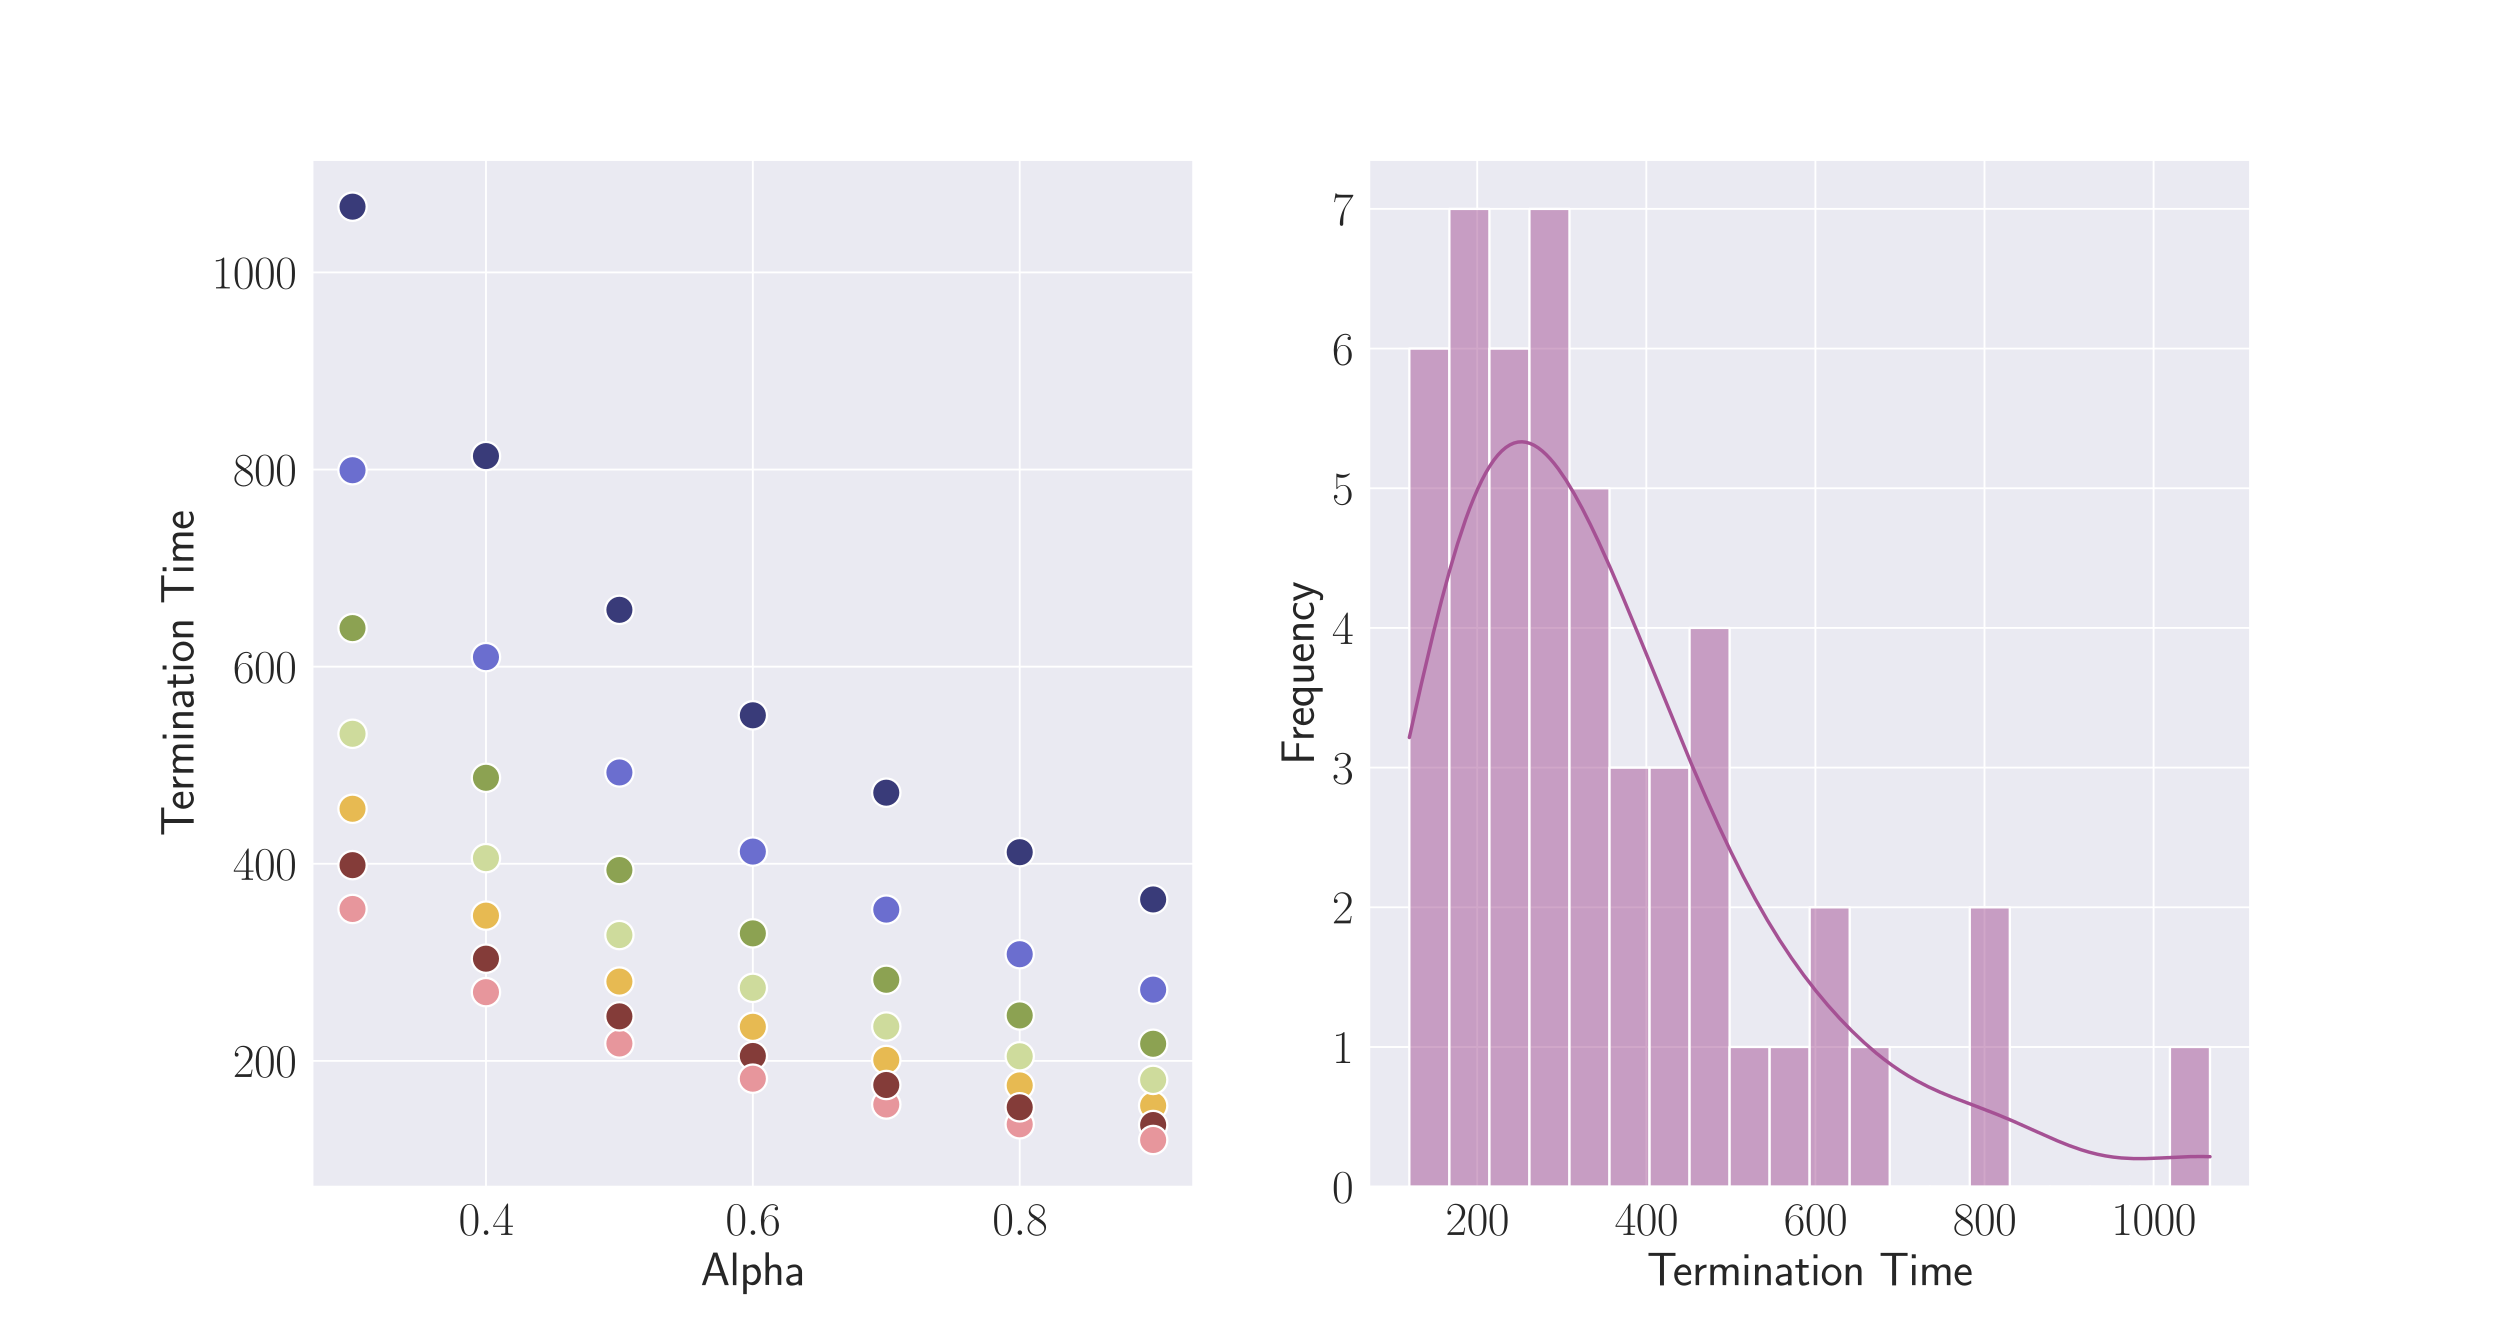 <?xml version="1.0" encoding="utf-8" standalone="no"?>
<!DOCTYPE svg PUBLIC "-//W3C//DTD SVG 1.1//EN"
  "http://www.w3.org/Graphics/SVG/1.1/DTD/svg11.dtd">
<svg xmlns:xlink="http://www.w3.org/1999/xlink" width="1080pt" height="576pt" viewBox="0 0 1080 576" xmlns="http://www.w3.org/2000/svg" version="1.1">
 <defs>
  <style type="text/css">*{stroke-linejoin: round; stroke-linecap: butt}</style>
 </defs>
 <g id="figure_1">
  <g id="patch_1">
   <path d="M 0 576 
L 1080 576 
L 1080 0 
L 0 0 
z
" style="fill: #ffffff"/>
  </g>
  <g id="axes_1">
   <g id="patch_2">
    <path d="M 135 512.64 
L 515.455 512.64 
L 515.455 69.12 
L 135 69.12 
z
" style="fill: #eaeaf2"/>
   </g>
   <g id="matplotlib.axis_1">
    <g id="xtick_1">
     <g id="line2d_1">
      <path d="M 209.938 512.64 
L 209.938 69.12 
" clip-path="url(#p5a3142e759)" style="fill: none; stroke: #ffffff; stroke-width: 0.8; stroke-linecap: round"/>
     </g>
     <g id="text_1">
      <!-- $\mathdefault{0.4}$ -->
      <g style="fill: #262626" transform="translate(198.09 533.477) scale(0.2 -0.2)">
       <defs>
        <path id="CMR17-30" d="M 2688 2025 
C 2688 2416 2682 3080 2413 3591 
C 2176 4039 1798 4198 1466 4198 
C 1158 4198 768 4058 525 3597 
C 269 3118 243 2524 243 2025 
C 243 1661 250 1106 448 619 
C 723 -39 1216 -128 1466 -128 
C 1760 -128 2208 -7 2470 600 
C 2662 1042 2688 1559 2688 2025 
z
M 1466 -26 
C 1056 -26 813 325 723 812 
C 653 1188 653 1738 653 2096 
C 653 2588 653 2997 736 3387 
C 858 3929 1216 4096 1466 4096 
C 1728 4096 2067 3923 2189 3400 
C 2272 3036 2278 2607 2278 2096 
C 2278 1680 2278 1169 2202 792 
C 2067 95 1690 -26 1466 -26 
z
" transform="scale(0.016)"/>
        <path id="CMMI12-3a" d="M 1178 307 
C 1178 492 1024 619 870 619 
C 685 619 557 466 557 313 
C 557 128 710 0 864 0 
C 1050 0 1178 153 1178 307 
z
" transform="scale(0.016)"/>
        <path id="CMR17-34" d="M 2150 4122 
C 2150 4256 2144 4256 2029 4256 
L 128 1254 
L 128 1088 
L 1779 1088 
L 1779 457 
C 1779 224 1766 160 1318 160 
L 1197 160 
L 1197 0 
C 1402 0 1747 0 1965 0 
C 2182 0 2528 0 2733 0 
L 2733 160 
L 2611 160 
C 2163 160 2150 224 2150 457 
L 2150 1088 
L 2803 1088 
L 2803 1254 
L 2150 1254 
L 2150 4122 
z
M 1798 3703 
L 1798 1254 
L 256 1254 
L 1798 3703 
z
" transform="scale(0.016)"/>
       </defs>
       <use xlink:href="#CMR17-30" transform="scale(0.996)"/>
       <use xlink:href="#CMMI12-3a" transform="translate(45.69 0) scale(0.996)"/>
       <use xlink:href="#CMR17-34" transform="translate(72.788 0) scale(0.996)"/>
      </g>
     </g>
    </g>
    <g id="xtick_2">
     <g id="line2d_2">
      <path d="M 325.227 512.64 
L 325.227 69.12 
" clip-path="url(#p5a3142e759)" style="fill: none; stroke: #ffffff; stroke-width: 0.8; stroke-linecap: round"/>
     </g>
     <g id="text_2">
      <!-- $\mathdefault{0.6}$ -->
      <g style="fill: #262626" transform="translate(313.379 533.477) scale(0.2 -0.2)">
       <defs>
        <path id="CMR17-36" d="M 678 2176 
C 678 3690 1395 4032 1811 4032 
C 1946 4032 2272 4009 2400 3776 
C 2298 3776 2106 3776 2106 3553 
C 2106 3381 2246 3323 2336 3323 
C 2394 3323 2566 3348 2566 3560 
C 2566 3954 2246 4179 1805 4179 
C 1043 4179 243 3390 243 1984 
C 243 253 966 -128 1478 -128 
C 2099 -128 2688 427 2688 1283 
C 2688 2081 2170 2662 1517 2662 
C 1126 2662 838 2407 678 1960 
L 678 2176 
z
M 1478 25 
C 691 25 691 1200 691 1436 
C 691 1896 909 2560 1504 2560 
C 1613 2560 1926 2560 2138 2120 
C 2253 1870 2253 1609 2253 1289 
C 2253 944 2253 690 2118 434 
C 1978 171 1773 25 1478 25 
z
" transform="scale(0.016)"/>
       </defs>
       <use xlink:href="#CMR17-30" transform="scale(0.996)"/>
       <use xlink:href="#CMMI12-3a" transform="translate(45.69 0) scale(0.996)"/>
       <use xlink:href="#CMR17-36" transform="translate(72.788 0) scale(0.996)"/>
      </g>
     </g>
    </g>
    <g id="xtick_3">
     <g id="line2d_3">
      <path d="M 440.517 512.64 
L 440.517 69.12 
" clip-path="url(#p5a3142e759)" style="fill: none; stroke: #ffffff; stroke-width: 0.8; stroke-linecap: round"/>
     </g>
     <g id="text_3">
      <!-- $\mathdefault{0.8}$ -->
      <g style="fill: #262626" transform="translate(428.669 533.477) scale(0.2 -0.2)">
       <defs>
        <path id="CMR17-38" d="M 1741 2264 
C 2144 2467 2554 2773 2554 3263 
C 2554 3841 1990 4179 1472 4179 
C 890 4179 378 3759 378 3180 
C 378 3021 416 2747 666 2505 
C 730 2442 998 2251 1171 2130 
C 883 1983 211 1634 211 934 
C 211 279 838 -128 1459 -128 
C 2144 -128 2720 362 2720 1010 
C 2720 1590 2330 1857 2074 2029 
L 1741 2264 
z
M 902 2822 
C 851 2854 595 3051 595 3351 
C 595 3739 998 4032 1459 4032 
C 1965 4032 2336 3676 2336 3262 
C 2336 2669 1670 2331 1638 2331 
C 1632 2331 1626 2331 1574 2370 
L 902 2822 
z
M 2080 1519 
C 2176 1449 2483 1240 2483 851 
C 2483 381 2010 25 1472 25 
C 890 25 448 438 448 940 
C 448 1443 838 1862 1280 2060 
L 2080 1519 
z
" transform="scale(0.016)"/>
       </defs>
       <use xlink:href="#CMR17-30" transform="scale(0.996)"/>
       <use xlink:href="#CMMI12-3a" transform="translate(45.69 0) scale(0.996)"/>
       <use xlink:href="#CMR17-38" transform="translate(72.788 0) scale(0.996)"/>
      </g>
     </g>
    </g>
    <g id="text_4">
     <!-- Alpha -->
     <g style="fill: #262626" transform="translate(302.654 555.19) scale(0.2 -0.2)">
      <defs>
       <path id="CMSS17-41" d="M 2272 4416 
L 1722 4416 
L 166 0 
L 653 0 
L 1101 1280 
L 2816 1280 
L 3270 0 
L 3827 0 
L 2272 4416 
z
M 2694 1637 
L 1222 1637 
C 1530 2528 1914 3638 1958 3925 
L 1965 3925 
C 2010 3663 2138 3281 2246 2956 
L 2694 1637 
z
" transform="scale(0.016)"/>
       <path id="CMSS17-6c" d="M 947 4416 
L 474 4416 
L 474 0 
L 947 0 
L 947 4416 
z
" transform="scale(0.016)"/>
       <path id="CMSS17-70" d="M 966 333 
C 1178 129 1466 -5 1773 -5 
C 2368 -5 2880 603 2880 1412 
C 2880 2159 2496 2816 1946 2816 
C 1626 2816 1242 2702 954 2472 
L 954 2765 
L 480 2765 
L 480 -1216 
L 966 -1216 
L 966 333 
z
M 966 2100 
C 1018 2176 1235 2415 1587 2415 
C 2035 2415 2394 1960 2394 1412 
C 2394 787 1958 384 1530 384 
C 1402 384 1267 415 1139 523 
C 966 674 966 768 966 857 
L 966 2100 
z
" transform="scale(0.016)"/>
       <path id="CMSS17-68" d="M 2618 1891 
C 2618 2292 2522 2820 1798 2820 
C 1395 2820 1133 2623 947 2407 
L 947 4448 
L 474 4448 
L 474 32 
L 960 32 
L 960 1573 
C 960 1973 1114 2432 1549 2432 
C 2112 2432 2131 2056 2131 1839 
L 2131 32 
L 2618 32 
L 2618 1891 
z
" transform="scale(0.016)"/>
       <path id="CMSS17-61" d="M 2406 1791 
C 2406 2392 1978 2808 1402 2808 
C 1120 2808 813 2757 461 2553 
L 499 2135 
C 659 2248 934 2432 1395 2432 
C 1722 2432 1920 2180 1920 1782 
L 1920 1536 
C 896 1536 256 1238 256 726 
C 256 461 416 -64 947 -64 
C 1043 -64 1562 -64 1933 217 
L 1933 -19 
L 2406 -19 
L 2406 1791 
z
M 1920 816 
C 1920 701 1920 548 1728 434 
C 1562 325 1350 325 1261 325 
C 941 325 723 511 723 744 
C 723 1211 1722 1211 1920 1211 
L 1920 816 
z
" transform="scale(0.016)"/>
      </defs>
      <use xlink:href="#CMSS17-41" transform="scale(0.996)"/>
      <use xlink:href="#CMSS17-6c" transform="translate(62.218 0) scale(0.996)"/>
      <use xlink:href="#CMSS17-70" transform="translate(84.399 0) scale(0.996)"/>
      <use xlink:href="#CMSS17-68" transform="translate(132.604 0) scale(0.996)"/>
      <use xlink:href="#CMSS17-61" transform="translate(180.808 0) scale(0.996)"/>
     </g>
    </g>
   </g>
   <g id="matplotlib.axis_2">
    <g id="ytick_1">
     <g id="line2d_4">
      <path d="M 135 458.31 
L 515.455 458.31 
" clip-path="url(#p5a3142e759)" style="fill: none; stroke: #ffffff; stroke-width: 0.8; stroke-linecap: round"/>
     </g>
     <g id="text_5">
      <!-- $\mathdefault{200}$ -->
      <g style="fill: #262626" transform="translate(100.586 465.228) scale(0.2 -0.2)">
       <defs>
        <path id="CMR17-32" d="M 2669 989 
L 2554 989 
C 2490 536 2438 459 2413 420 
C 2381 369 1920 369 1830 369 
L 602 369 
C 832 619 1280 1072 1824 1597 
C 2214 1967 2669 2402 2669 3035 
C 2669 3790 2067 4224 1395 4224 
C 691 4224 262 3604 262 3030 
C 262 2780 448 2748 525 2748 
C 589 2748 781 2787 781 3010 
C 781 3207 614 3264 525 3264 
C 486 3264 448 3258 422 3245 
C 544 3790 915 4058 1306 4058 
C 1862 4058 2227 3617 2227 3035 
C 2227 2479 1901 2000 1536 1584 
L 262 146 
L 262 0 
L 2515 0 
L 2669 989 
z
" transform="scale(0.016)"/>
       </defs>
       <use xlink:href="#CMR17-32" transform="scale(0.996)"/>
       <use xlink:href="#CMR17-30" transform="translate(45.69 0) scale(0.996)"/>
       <use xlink:href="#CMR17-30" transform="translate(91.381 0) scale(0.996)"/>
      </g>
     </g>
    </g>
    <g id="ytick_2">
     <g id="line2d_5">
      <path d="M 135 373.15 
L 515.455 373.15 
" clip-path="url(#p5a3142e759)" style="fill: none; stroke: #ffffff; stroke-width: 0.8; stroke-linecap: round"/>
     </g>
     <g id="text_6">
      <!-- $\mathdefault{400}$ -->
      <g style="fill: #262626" transform="translate(100.586 380.069) scale(0.2 -0.2)">
       <use xlink:href="#CMR17-34" transform="scale(0.996)"/>
       <use xlink:href="#CMR17-30" transform="translate(45.69 0) scale(0.996)"/>
       <use xlink:href="#CMR17-30" transform="translate(91.381 0) scale(0.996)"/>
      </g>
     </g>
    </g>
    <g id="ytick_3">
     <g id="line2d_6">
      <path d="M 135 287.99 
L 515.455 287.99 
" clip-path="url(#p5a3142e759)" style="fill: none; stroke: #ffffff; stroke-width: 0.8; stroke-linecap: round"/>
     </g>
     <g id="text_7">
      <!-- $\mathdefault{600}$ -->
      <g style="fill: #262626" transform="translate(100.586 294.909) scale(0.2 -0.2)">
       <use xlink:href="#CMR17-36" transform="scale(0.996)"/>
       <use xlink:href="#CMR17-30" transform="translate(45.69 0) scale(0.996)"/>
       <use xlink:href="#CMR17-30" transform="translate(91.381 0) scale(0.996)"/>
      </g>
     </g>
    </g>
    <g id="ytick_4">
     <g id="line2d_7">
      <path d="M 135 202.831 
L 515.455 202.831 
" clip-path="url(#p5a3142e759)" style="fill: none; stroke: #ffffff; stroke-width: 0.8; stroke-linecap: round"/>
     </g>
     <g id="text_8">
      <!-- $\mathdefault{800}$ -->
      <g style="fill: #262626" transform="translate(100.586 209.749) scale(0.2 -0.2)">
       <use xlink:href="#CMR17-38" transform="scale(0.996)"/>
       <use xlink:href="#CMR17-30" transform="translate(45.69 0) scale(0.996)"/>
       <use xlink:href="#CMR17-30" transform="translate(91.381 0) scale(0.996)"/>
      </g>
     </g>
    </g>
    <g id="ytick_5">
     <g id="line2d_8">
      <path d="M 135 117.671 
L 515.455 117.671 
" clip-path="url(#p5a3142e759)" style="fill: none; stroke: #ffffff; stroke-width: 0.8; stroke-linecap: round"/>
     </g>
     <g id="text_9">
      <!-- $\mathdefault{1000}$ -->
      <g style="fill: #262626" transform="translate(91.448 124.589) scale(0.2 -0.2)">
       <defs>
        <path id="CMR17-31" d="M 1702 4058 
C 1702 4192 1696 4192 1606 4192 
C 1357 3916 979 3827 621 3827 
C 602 3827 570 3827 563 3808 
C 557 3795 557 3782 557 3648 
C 755 3648 1088 3686 1344 3839 
L 1344 461 
C 1344 236 1331 160 781 160 
L 589 160 
L 589 0 
C 896 0 1216 0 1523 0 
C 1830 0 2150 0 2458 0 
L 2458 160 
L 2266 160 
C 1715 160 1702 230 1702 458 
L 1702 4058 
z
" transform="scale(0.016)"/>
       </defs>
       <use xlink:href="#CMR17-31" transform="scale(0.996)"/>
       <use xlink:href="#CMR17-30" transform="translate(45.69 0) scale(0.996)"/>
       <use xlink:href="#CMR17-30" transform="translate(91.381 0) scale(0.996)"/>
       <use xlink:href="#CMR17-30" transform="translate(137.071 0) scale(0.996)"/>
      </g>
     </g>
    </g>
    <g id="text_10">
     <!-- Termination Time -->
     <g style="fill: #262626" transform="translate(83.572 361.206) rotate(-90) scale(0.2 -0.2)">
      <defs>
       <path id="CMSS17-54" d="M 2317 3968 
L 2848 3968 
C 2925 3968 3002 3968 3078 3968 
L 3878 3968 
L 3878 4376 
L 218 4376 
L 218 3968 
L 1018 3968 
C 1094 3968 1171 3968 1248 3968 
L 1779 3968 
L 1779 -32 
L 2317 -32 
L 2317 3968 
z
" transform="scale(0.016)"/>
       <path id="CMSS17-65" d="M 2502 1377 
C 2502 1590 2490 2003 2285 2345 
C 2061 2713 1696 2816 1421 2816 
C 755 2816 192 2188 192 1375 
C 192 582 774 -64 1510 -64 
C 1798 -64 2150 19 2470 248 
C 2470 274 2458 414 2451 420 
C 2451 433 2432 630 2432 656 
C 2125 407 1773 325 1517 325 
C 1107 325 666 667 646 1377 
L 2502 1377 
z
M 698 1728 
C 781 2084 1062 2421 1421 2421 
C 1517 2421 1965 2421 2080 1728 
L 698 1728 
z
" transform="scale(0.016)"/>
       <path id="CMSS17-72" d="M 954 1363 
C 954 1965 1395 2368 1958 2368 
L 1958 2789 
C 1549 2789 1165 2585 934 2253 
L 934 2758 
L 480 2758 
L 480 0 
L 954 0 
L 954 1363 
z
" transform="scale(0.016)"/>
       <path id="CMSS17-6d" d="M 4288 1877 
C 4288 2308 4179 2816 3462 2816 
C 2982 2816 2694 2516 2566 2331 
C 2451 2670 2182 2816 1798 2816 
C 1363 2816 1088 2568 941 2389 
L 941 2758 
L 474 2758 
L 474 0 
L 960 0 
L 960 1559 
C 960 1939 1101 2428 1555 2428 
C 2138 2428 2138 2016 2138 1829 
L 2138 0 
L 2624 0 
L 2624 1559 
C 2624 1939 2765 2428 3219 2428 
C 3802 2428 3802 2016 3802 1829 
L 3802 0 
L 4288 0 
L 4288 1877 
z
" transform="scale(0.016)"/>
       <path id="CMSS17-69" d="M 979 4183 
L 442 4183 
L 442 3648 
L 979 3648 
L 979 4183 
z
M 947 2739 
L 474 2739 
L 474 0 
L 947 0 
L 947 2739 
z
" transform="scale(0.016)"/>
       <path id="CMSS17-6e" d="M 2618 1877 
C 2618 2283 2522 2816 1798 2816 
C 1389 2816 1120 2606 941 2389 
L 941 2758 
L 474 2758 
L 474 0 
L 960 0 
L 960 1559 
C 960 1964 1114 2428 1549 2428 
C 2112 2428 2131 2048 2131 1829 
L 2131 0 
L 2618 0 
L 2618 1877 
z
" transform="scale(0.016)"/>
       <path id="CMSS17-74" d="M 1069 2368 
L 1901 2368 
L 1901 2737 
L 1069 2737 
L 1069 3520 
L 614 3520 
L 614 2737 
L 109 2737 
L 109 2368 
L 602 2368 
L 602 749 
C 602 384 685 -64 1107 -64 
C 1427 -64 1722 25 2003 172 
L 1901 548 
C 1747 414 1562 337 1363 337 
C 1082 337 1069 696 1069 856 
L 1069 2368 
z
" transform="scale(0.016)"/>
       <path id="CMSS17-6f" d="M 2829 1356 
C 2829 2176 2221 2816 1504 2816 
C 768 2816 173 2157 173 1356 
C 173 544 787 -64 1498 -64 
C 2227 -64 2829 563 2829 1356 
z
M 1504 337 
C 1050 337 659 709 659 1408 
C 659 2151 1114 2427 1498 2427 
C 1914 2427 2342 2126 2342 1408 
C 2342 683 1926 337 1504 337 
z
" transform="scale(0.016)"/>
      </defs>
      <use xlink:href="#CMSS17-54" transform="scale(0.996)"/>
      <use xlink:href="#CMSS17-65" transform="translate(56.012 0) scale(0.996)"/>
      <use xlink:href="#CMSS17-72" transform="translate(97.651 0) scale(0.996)"/>
      <use xlink:href="#CMSS17-6d" transform="translate(129.561 0) scale(0.996)"/>
      <use xlink:href="#CMSS17-69" transform="translate(203.79 0) scale(0.996)"/>
      <use xlink:href="#CMSS17-6e" transform="translate(225.971 0) scale(0.996)"/>
      <use xlink:href="#CMSS17-61" transform="translate(274.176 0) scale(0.996)"/>
      <use xlink:href="#CMSS17-74" transform="translate(319.098 0) scale(0.996)"/>
      <use xlink:href="#CMSS17-69" transform="translate(352.929 0) scale(0.996)"/>
      <use xlink:href="#CMSS17-6f" transform="translate(375.11 0) scale(0.996)"/>
      <use xlink:href="#CMSS17-6e" transform="translate(421.954 0) scale(0.996)"/>
      <use xlink:href="#CMSS17-54" transform="translate(501.388 0) scale(0.996)"/>
      <use xlink:href="#CMSS17-69" transform="translate(565.207 0) scale(0.996)"/>
      <use xlink:href="#CMSS17-6d" transform="translate(587.388 0) scale(0.996)"/>
      <use xlink:href="#CMSS17-65" transform="translate(661.617 0) scale(0.996)"/>
     </g>
    </g>
   </g>
   <g id="PathCollection_1">
    <path d="M 382.872 449.58 
C 384.496 449.58 386.054 448.935 387.202 447.786 
C 388.35 446.638 388.996 445.08 388.996 443.456 
C 388.996 441.832 388.35 440.274 387.202 439.126 
C 386.054 437.978 384.496 437.332 382.872 437.332 
C 381.248 437.332 379.69 437.978 378.542 439.126 
C 377.393 440.274 376.748 441.832 376.748 443.456 
C 376.748 445.08 377.393 446.638 378.542 447.786 
C 379.69 448.935 381.248 449.58 382.872 449.58 
z
" clip-path="url(#p5a3142e759)" style="fill: #cedb9c; stroke: #ffffff; stroke-width: 0.98"/>
    <path d="M 498.161 483.752 
C 499.785 483.752 501.343 483.106 502.491 481.958 
C 503.64 480.81 504.285 479.252 504.285 477.628 
C 504.285 476.004 503.64 474.446 502.491 473.298 
C 501.343 472.149 499.785 471.504 498.161 471.504 
C 496.537 471.504 494.979 472.149 493.831 473.298 
C 492.683 474.446 492.037 476.004 492.037 477.628 
C 492.037 479.252 492.683 480.81 493.831 481.958 
C 494.979 483.106 496.537 483.752 498.161 483.752 
z
" clip-path="url(#p5a3142e759)" style="fill: #e7ba52; stroke: #ffffff; stroke-width: 0.98"/>
    <path d="M 152.293 355.513 
C 153.917 355.513 155.475 354.867 156.624 353.719 
C 157.772 352.571 158.417 351.013 158.417 349.389 
C 158.417 347.765 157.772 346.207 156.624 345.059 
C 155.475 343.91 153.917 343.265 152.293 343.265 
C 150.669 343.265 149.112 343.91 147.963 345.059 
C 146.815 346.207 146.17 347.765 146.17 349.389 
C 146.17 351.013 146.815 352.571 147.963 353.719 
C 149.112 354.867 150.669 355.513 152.293 355.513 
z
" clip-path="url(#p5a3142e759)" style="fill: #e7ba52; stroke: #ffffff; stroke-width: 0.98"/>
    <path d="M 209.938 401.674 
C 211.562 401.674 213.12 401.029 214.268 399.881 
C 215.417 398.732 216.062 397.175 216.062 395.551 
C 216.062 393.927 215.417 392.369 214.268 391.221 
C 213.12 390.072 211.562 389.427 209.938 389.427 
C 208.314 389.427 206.756 390.072 205.608 391.221 
C 204.46 392.369 203.814 393.927 203.814 395.551 
C 203.814 397.175 204.46 398.732 205.608 399.881 
C 206.756 401.029 208.314 401.674 209.938 401.674 
z
" clip-path="url(#p5a3142e759)" style="fill: #e7ba52; stroke: #ffffff; stroke-width: 0.98"/>
    <path d="M 498.161 472.633 
C 499.785 472.633 501.343 471.988 502.491 470.84 
C 503.64 469.691 504.285 468.134 504.285 466.51 
C 504.285 464.886 503.64 463.328 502.491 462.18 
C 501.343 461.031 499.785 460.386 498.161 460.386 
C 496.537 460.386 494.979 461.031 493.831 462.18 
C 492.683 463.328 492.037 464.886 492.037 466.51 
C 492.037 468.134 492.683 469.691 493.831 470.84 
C 494.979 471.988 496.537 472.633 498.161 472.633 
z
" clip-path="url(#p5a3142e759)" style="fill: #cedb9c; stroke: #ffffff; stroke-width: 0.98"/>
    <path d="M 152.293 323.12 
C 153.917 323.12 155.475 322.474 156.624 321.326 
C 157.772 320.178 158.417 318.62 158.417 316.996 
C 158.417 315.372 157.772 313.814 156.624 312.666 
C 155.475 311.517 153.917 310.872 152.293 310.872 
C 150.669 310.872 149.112 311.517 147.963 312.666 
C 146.815 313.814 146.17 315.372 146.17 316.996 
C 146.17 318.62 146.815 320.178 147.963 321.326 
C 149.112 322.474 150.669 323.12 152.293 323.12 
z
" clip-path="url(#p5a3142e759)" style="fill: #cedb9c; stroke: #ffffff; stroke-width: 0.98"/>
    <path d="M 382.872 464.029 
C 384.496 464.029 386.054 463.384 387.202 462.236 
C 388.35 461.087 388.996 459.529 388.996 457.905 
C 388.996 456.281 388.35 454.724 387.202 453.575 
C 386.054 452.427 384.496 451.782 382.872 451.782 
C 381.248 451.782 379.69 452.427 378.542 453.575 
C 377.393 454.724 376.748 456.281 376.748 457.905 
C 376.748 459.529 377.393 461.087 378.542 462.236 
C 379.69 463.384 381.248 464.029 382.872 464.029 
z
" clip-path="url(#p5a3142e759)" style="fill: #e7ba52; stroke: #ffffff; stroke-width: 0.98"/>
    <path d="M 209.938 376.839 
C 211.562 376.839 213.12 376.194 214.268 375.046 
C 215.417 373.898 216.062 372.34 216.062 370.716 
C 216.062 369.092 215.417 367.534 214.268 366.386 
C 213.12 365.237 211.562 364.592 209.938 364.592 
C 208.314 364.592 206.756 365.237 205.608 366.386 
C 204.46 367.534 203.814 369.092 203.814 370.716 
C 203.814 372.34 204.46 373.898 205.608 375.046 
C 206.756 376.194 208.314 376.839 209.938 376.839 
z
" clip-path="url(#p5a3142e759)" style="fill: #cedb9c; stroke: #ffffff; stroke-width: 0.98"/>
    <path d="M 267.583 410.072 
C 269.207 410.072 270.764 409.427 271.913 408.279 
C 273.061 407.13 273.706 405.573 273.706 403.949 
C 273.706 402.325 273.061 400.767 271.913 399.619 
C 270.764 398.47 269.207 397.825 267.583 397.825 
C 265.959 397.825 264.401 398.47 263.253 399.619 
C 262.104 400.767 261.459 402.325 261.459 403.949 
C 261.459 405.573 262.104 407.13 263.253 408.279 
C 264.401 409.427 265.959 410.072 267.583 410.072 
z
" clip-path="url(#p5a3142e759)" style="fill: #cedb9c; stroke: #ffffff; stroke-width: 0.98"/>
    <path d="M 325.227 449.695 
C 326.851 449.695 328.409 449.05 329.557 447.901 
C 330.706 446.753 331.351 445.195 331.351 443.571 
C 331.351 441.947 330.706 440.389 329.557 439.241 
C 328.409 438.093 326.851 437.447 325.227 437.447 
C 323.603 437.447 322.046 438.093 320.897 439.241 
C 319.749 440.389 319.104 441.947 319.104 443.571 
C 319.104 445.195 319.749 446.753 320.897 447.901 
C 322.046 449.05 323.603 449.695 325.227 449.695 
z
" clip-path="url(#p5a3142e759)" style="fill: #e7ba52; stroke: #ffffff; stroke-width: 0.98"/>
    <path d="M 440.517 462.436 
C 442.141 462.436 443.698 461.79 444.847 460.642 
C 445.995 459.494 446.64 457.936 446.64 456.312 
C 446.64 454.688 445.995 453.13 444.847 451.982 
C 443.698 450.833 442.141 450.188 440.517 450.188 
C 438.892 450.188 437.335 450.833 436.186 451.982 
C 435.038 453.13 434.393 454.688 434.393 456.312 
C 434.393 457.936 435.038 459.494 436.186 460.642 
C 437.335 461.79 438.892 462.436 440.517 462.436 
z
" clip-path="url(#p5a3142e759)" style="fill: #cedb9c; stroke: #ffffff; stroke-width: 0.98"/>
    <path d="M 267.583 430.157 
C 269.207 430.157 270.764 429.511 271.913 428.363 
C 273.061 427.215 273.706 425.657 273.706 424.033 
C 273.706 422.409 273.061 420.851 271.913 419.703 
C 270.764 418.554 269.207 417.909 267.583 417.909 
C 265.959 417.909 264.401 418.554 263.253 419.703 
C 262.104 420.851 261.459 422.409 261.459 424.033 
C 261.459 425.657 262.104 427.215 263.253 428.363 
C 264.401 429.511 265.959 430.157 267.583 430.157 
z
" clip-path="url(#p5a3142e759)" style="fill: #e7ba52; stroke: #ffffff; stroke-width: 0.98"/>
    <path d="M 440.517 475.025 
C 442.141 475.025 443.698 474.38 444.847 473.232 
C 445.995 472.083 446.64 470.526 446.64 468.902 
C 446.64 467.277 445.995 465.72 444.847 464.571 
C 443.698 463.423 442.141 462.778 440.517 462.778 
C 438.892 462.778 437.335 463.423 436.186 464.571 
C 435.038 465.72 434.393 467.277 434.393 468.902 
C 434.393 470.526 435.038 472.083 436.186 473.232 
C 437.335 474.38 438.892 475.025 440.517 475.025 
z
" clip-path="url(#p5a3142e759)" style="fill: #e7ba52; stroke: #ffffff; stroke-width: 0.98"/>
    <path d="M 325.227 432.865 
C 326.851 432.865 328.409 432.22 329.557 431.072 
C 330.706 429.924 331.351 428.366 331.351 426.742 
C 331.351 425.118 330.706 423.56 329.557 422.412 
C 328.409 421.263 326.851 420.618 325.227 420.618 
C 323.603 420.618 322.046 421.263 320.897 422.412 
C 319.749 423.56 319.104 425.118 319.104 426.742 
C 319.104 428.366 319.749 429.924 320.897 431.072 
C 322.046 432.22 323.603 432.865 325.227 432.865 
z
" clip-path="url(#p5a3142e759)" style="fill: #cedb9c; stroke: #ffffff; stroke-width: 0.98"/>
    <path d="M 209.938 420.273 
C 211.562 420.273 213.12 419.628 214.268 418.48 
C 215.417 417.331 216.062 415.774 216.062 414.15 
C 216.062 412.525 215.417 410.968 214.268 409.819 
C 213.12 408.671 211.562 408.026 209.938 408.026 
C 208.314 408.026 206.756 408.671 205.608 409.819 
C 204.46 410.968 203.814 412.525 203.814 414.15 
C 203.814 415.774 204.46 417.331 205.608 418.48 
C 206.756 419.628 208.314 420.273 209.938 420.273 
z
" clip-path="url(#p5a3142e759)" style="fill: #843c39; stroke: #ffffff; stroke-width: 0.98"/>
    <path d="M 267.583 381.98 
C 269.207 381.98 270.764 381.335 271.913 380.186 
C 273.061 379.038 273.706 377.48 273.706 375.856 
C 273.706 374.232 273.061 372.674 271.913 371.526 
C 270.764 370.378 269.207 369.732 267.583 369.732 
C 265.959 369.732 264.401 370.378 263.253 371.526 
C 262.104 372.674 261.459 374.232 261.459 375.856 
C 261.459 377.48 262.104 379.038 263.253 380.186 
C 264.401 381.335 265.959 381.98 267.583 381.98 
z
" clip-path="url(#p5a3142e759)" style="fill: #8ca252; stroke: #ffffff; stroke-width: 0.98"/>
    <path d="M 440.517 444.793 
C 442.141 444.793 443.698 444.148 444.847 443 
C 445.995 441.851 446.64 440.294 446.64 438.67 
C 446.64 437.045 445.995 435.488 444.847 434.339 
C 443.698 433.191 442.141 432.546 440.517 432.546 
C 438.892 432.546 437.335 433.191 436.186 434.339 
C 435.038 435.488 434.393 437.045 434.393 438.67 
C 434.393 440.294 435.038 441.851 436.186 443 
C 437.335 444.148 438.892 444.793 440.517 444.793 
z
" clip-path="url(#p5a3142e759)" style="fill: #8ca252; stroke: #ffffff; stroke-width: 0.98"/>
    <path d="M 152.293 379.866 
C 153.917 379.866 155.475 379.221 156.624 378.072 
C 157.772 376.924 158.417 375.366 158.417 373.742 
C 158.417 372.118 157.772 370.561 156.624 369.412 
C 155.475 368.264 153.917 367.619 152.293 367.619 
C 150.669 367.619 149.112 368.264 147.963 369.412 
C 146.815 370.561 146.17 372.118 146.17 373.742 
C 146.17 375.366 146.815 376.924 147.963 378.072 
C 149.112 379.221 150.669 379.866 152.293 379.866 
z
" clip-path="url(#p5a3142e759)" style="fill: #843c39; stroke: #ffffff; stroke-width: 0.98"/>
    <path d="M 498.161 492.127 
C 499.785 492.127 501.343 491.482 502.491 490.333 
C 503.64 489.185 504.285 487.627 504.285 486.003 
C 504.285 484.379 503.64 482.822 502.491 481.673 
C 501.343 480.525 499.785 479.88 498.161 479.88 
C 496.537 479.88 494.979 480.525 493.831 481.673 
C 492.683 482.822 492.037 484.379 492.037 486.003 
C 492.037 487.627 492.683 489.185 493.831 490.333 
C 494.979 491.482 496.537 492.127 498.161 492.127 
z
" clip-path="url(#p5a3142e759)" style="fill: #843c39; stroke: #ffffff; stroke-width: 0.98"/>
    <path d="M 325.227 315.128 
C 326.851 315.128 328.409 314.483 329.557 313.335 
C 330.706 312.186 331.351 310.629 331.351 309.005 
C 331.351 307.381 330.706 305.823 329.557 304.674 
C 328.409 303.526 326.851 302.881 325.227 302.881 
C 323.603 302.881 322.046 303.526 320.897 304.674 
C 319.749 305.823 319.104 307.381 319.104 309.005 
C 319.104 310.629 319.749 312.186 320.897 313.335 
C 322.046 314.483 323.603 315.128 325.227 315.128 
z
" clip-path="url(#p5a3142e759)" style="fill: #393b79; stroke: #ffffff; stroke-width: 0.98"/>
    <path d="M 325.227 374.006 
C 326.851 374.006 328.409 373.361 329.557 372.213 
C 330.706 371.064 331.351 369.507 331.351 367.883 
C 331.351 366.259 330.706 364.701 329.557 363.553 
C 328.409 362.404 326.851 361.759 325.227 361.759 
C 323.603 361.759 322.046 362.404 320.897 363.553 
C 319.749 364.701 319.104 366.259 319.104 367.883 
C 319.104 369.507 319.749 371.064 320.897 372.213 
C 322.046 373.361 323.603 374.006 325.227 374.006 
z
" clip-path="url(#p5a3142e759)" style="fill: #6b6ecf; stroke: #ffffff; stroke-width: 0.98"/>
    <path d="M 382.872 483.273 
C 384.496 483.273 386.054 482.628 387.202 481.479 
C 388.35 480.331 388.996 478.773 388.996 477.149 
C 388.996 475.525 388.35 473.967 387.202 472.819 
C 386.054 471.671 384.496 471.025 382.872 471.025 
C 381.248 471.025 379.69 471.671 378.542 472.819 
C 377.393 473.967 376.748 475.525 376.748 477.149 
C 376.748 478.773 377.393 480.331 378.542 481.479 
C 379.69 482.628 381.248 483.273 382.872 483.273 
z
" clip-path="url(#p5a3142e759)" style="fill: #e7969c; stroke: #ffffff; stroke-width: 0.98"/>
    <path d="M 209.938 434.748 
C 211.562 434.748 213.12 434.102 214.268 432.954 
C 215.417 431.806 216.062 430.248 216.062 428.624 
C 216.062 427 215.417 425.442 214.268 424.294 
C 213.12 423.145 211.562 422.5 209.938 422.5 
C 208.314 422.5 206.756 423.145 205.608 424.294 
C 204.46 425.442 203.814 427 203.814 428.624 
C 203.814 430.248 204.46 431.806 205.608 432.954 
C 206.756 434.102 208.314 434.748 209.938 434.748 
z
" clip-path="url(#p5a3142e759)" style="fill: #e7969c; stroke: #ffffff; stroke-width: 0.98"/>
    <path d="M 267.583 339.825 
C 269.207 339.825 270.764 339.18 271.913 338.031 
C 273.061 336.883 273.706 335.325 273.706 333.701 
C 273.706 332.077 273.061 330.519 271.913 329.371 
C 270.764 328.223 269.207 327.577 267.583 327.577 
C 265.959 327.577 264.401 328.223 263.253 329.371 
C 262.104 330.519 261.459 332.077 261.459 333.701 
C 261.459 335.325 262.104 336.883 263.253 338.031 
C 264.401 339.18 265.959 339.825 267.583 339.825 
z
" clip-path="url(#p5a3142e759)" style="fill: #6b6ecf; stroke: #ffffff; stroke-width: 0.98"/>
    <path d="M 267.583 269.57 
C 269.207 269.57 270.764 268.925 271.913 267.776 
C 273.061 266.628 273.706 265.07 273.706 263.446 
C 273.706 261.822 273.061 260.264 271.913 259.116 
C 270.764 257.968 269.207 257.322 267.583 257.322 
C 265.959 257.322 264.401 257.968 263.253 259.116 
C 262.104 260.264 261.459 261.822 261.459 263.446 
C 261.459 265.07 262.104 266.628 263.253 267.776 
C 264.401 268.925 265.959 269.57 267.583 269.57 
z
" clip-path="url(#p5a3142e759)" style="fill: #393b79; stroke: #ffffff; stroke-width: 0.98"/>
    <path d="M 325.227 409.337 
C 326.851 409.337 328.409 408.692 329.557 407.543 
C 330.706 406.395 331.351 404.837 331.351 403.213 
C 331.351 401.589 330.706 400.032 329.557 398.883 
C 328.409 397.735 326.851 397.09 325.227 397.09 
C 323.603 397.09 322.046 397.735 320.897 398.883 
C 319.749 400.032 319.104 401.589 319.104 403.213 
C 319.104 404.837 319.749 406.395 320.897 407.543 
C 322.046 408.692 323.603 409.337 325.227 409.337 
z
" clip-path="url(#p5a3142e759)" style="fill: #8ca252; stroke: #ffffff; stroke-width: 0.98"/>
    <path d="M 382.872 474.841 
C 384.496 474.841 386.054 474.195 387.202 473.047 
C 388.35 471.899 388.996 470.341 388.996 468.717 
C 388.996 467.093 388.35 465.535 387.202 464.387 
C 386.054 463.238 384.496 462.593 382.872 462.593 
C 381.248 462.593 379.69 463.238 378.542 464.387 
C 377.393 465.535 376.748 467.093 376.748 468.717 
C 376.748 470.341 377.393 471.899 378.542 473.047 
C 379.69 474.195 381.248 474.841 382.872 474.841 
z
" clip-path="url(#p5a3142e759)" style="fill: #843c39; stroke: #ffffff; stroke-width: 0.98"/>
    <path d="M 440.517 374.274 
C 442.141 374.274 443.698 373.628 444.847 372.48 
C 445.995 371.332 446.64 369.774 446.64 368.15 
C 446.64 366.526 445.995 364.968 444.847 363.82 
C 443.698 362.671 442.141 362.026 440.517 362.026 
C 438.892 362.026 437.335 362.671 436.186 363.82 
C 435.038 364.968 434.393 366.526 434.393 368.15 
C 434.393 369.774 435.038 371.332 436.186 372.48 
C 437.335 373.628 438.892 374.274 440.517 374.274 
z
" clip-path="url(#p5a3142e759)" style="fill: #393b79; stroke: #ffffff; stroke-width: 0.98"/>
    <path d="M 152.293 398.8 
C 153.917 398.8 155.475 398.155 156.624 397.007 
C 157.772 395.858 158.417 394.301 158.417 392.677 
C 158.417 391.053 157.772 389.495 156.624 388.347 
C 155.475 387.198 153.917 386.553 152.293 386.553 
C 150.669 386.553 149.112 387.198 147.963 388.347 
C 146.815 389.495 146.17 391.053 146.17 392.677 
C 146.17 394.301 146.815 395.858 147.963 397.007 
C 149.112 398.155 150.669 398.8 152.293 398.8 
z
" clip-path="url(#p5a3142e759)" style="fill: #e7969c; stroke: #ffffff; stroke-width: 0.98"/>
    <path d="M 440.517 418.344 
C 442.141 418.344 443.698 417.699 444.847 416.55 
C 445.995 415.402 446.64 413.844 446.64 412.22 
C 446.64 410.596 445.995 409.038 444.847 407.89 
C 443.698 406.742 442.141 406.096 440.517 406.096 
C 438.892 406.096 437.335 406.742 436.186 407.89 
C 435.038 409.038 434.393 410.596 434.393 412.22 
C 434.393 413.844 435.038 415.402 436.186 416.55 
C 437.335 417.699 438.892 418.344 440.517 418.344 
z
" clip-path="url(#p5a3142e759)" style="fill: #6b6ecf; stroke: #ffffff; stroke-width: 0.98"/>
    <path d="M 498.161 498.604 
C 499.785 498.604 501.343 497.958 502.491 496.81 
C 503.64 495.662 504.285 494.104 504.285 492.48 
C 504.285 490.856 503.64 489.298 502.491 488.15 
C 501.343 487.002 499.785 486.356 498.161 486.356 
C 496.537 486.356 494.979 487.002 493.831 488.15 
C 492.683 489.298 492.037 490.856 492.037 492.48 
C 492.037 494.104 492.683 495.662 493.831 496.81 
C 494.979 497.958 496.537 498.604 498.161 498.604 
z
" clip-path="url(#p5a3142e759)" style="fill: #e7969c; stroke: #ffffff; stroke-width: 0.98"/>
    <path d="M 152.293 209.258 
C 153.917 209.258 155.475 208.613 156.624 207.465 
C 157.772 206.316 158.417 204.758 158.417 203.134 
C 158.417 201.51 157.772 199.953 156.624 198.804 
C 155.475 197.656 153.917 197.011 152.293 197.011 
C 150.669 197.011 149.112 197.656 147.963 198.804 
C 146.815 199.953 146.17 201.51 146.17 203.134 
C 146.17 204.758 146.815 206.316 147.963 207.465 
C 149.112 208.613 150.669 209.258 152.293 209.258 
z
" clip-path="url(#p5a3142e759)" style="fill: #6b6ecf; stroke: #ffffff; stroke-width: 0.98"/>
    <path d="M 152.293 95.404 
C 153.917 95.404 155.475 94.758 156.624 93.61 
C 157.772 92.462 158.417 90.904 158.417 89.28 
C 158.417 87.656 157.772 86.098 156.624 84.95 
C 155.475 83.802 153.917 83.156 152.293 83.156 
C 150.669 83.156 149.112 83.802 147.963 84.95 
C 146.815 86.098 146.17 87.656 146.17 89.28 
C 146.17 90.904 146.815 92.462 147.963 93.61 
C 149.112 94.758 150.669 95.404 152.293 95.404 
z
" clip-path="url(#p5a3142e759)" style="fill: #393b79; stroke: #ffffff; stroke-width: 0.98"/>
    <path d="M 440.517 491.822 
C 442.141 491.822 443.698 491.177 444.847 490.029 
C 445.995 488.88 446.64 487.323 446.64 485.699 
C 446.64 484.074 445.995 482.517 444.847 481.368 
C 443.698 480.22 442.141 479.575 440.517 479.575 
C 438.892 479.575 437.335 480.22 436.186 481.368 
C 435.038 482.517 434.393 484.074 434.393 485.699 
C 434.393 487.323 435.038 488.88 436.186 490.029 
C 437.335 491.177 438.892 491.822 440.517 491.822 
z
" clip-path="url(#p5a3142e759)" style="fill: #e7969c; stroke: #ffffff; stroke-width: 0.98"/>
    <path d="M 498.161 394.684 
C 499.785 394.684 501.343 394.038 502.491 392.89 
C 503.64 391.742 504.285 390.184 504.285 388.56 
C 504.285 386.936 503.64 385.378 502.491 384.23 
C 501.343 383.082 499.785 382.436 498.161 382.436 
C 496.537 382.436 494.979 383.082 493.831 384.23 
C 492.683 385.378 492.037 386.936 492.037 388.56 
C 492.037 390.184 492.683 391.742 493.831 392.89 
C 494.979 394.038 496.537 394.684 498.161 394.684 
z
" clip-path="url(#p5a3142e759)" style="fill: #393b79; stroke: #ffffff; stroke-width: 0.98"/>
    <path d="M 498.161 433.645 
C 499.785 433.645 501.343 433 502.491 431.851 
C 503.64 430.703 504.285 429.145 504.285 427.521 
C 504.285 425.897 503.64 424.34 502.491 423.191 
C 501.343 422.043 499.785 421.398 498.161 421.398 
C 496.537 421.398 494.979 422.043 493.831 423.191 
C 492.683 424.34 492.037 425.897 492.037 427.521 
C 492.037 429.145 492.683 430.703 493.831 431.851 
C 494.979 433 496.537 433.645 498.161 433.645 
z
" clip-path="url(#p5a3142e759)" style="fill: #6b6ecf; stroke: #ffffff; stroke-width: 0.98"/>
    <path d="M 325.227 462.304 
C 326.851 462.304 328.409 461.659 329.557 460.51 
C 330.706 459.362 331.351 457.804 331.351 456.18 
C 331.351 454.556 330.706 452.998 329.557 451.85 
C 328.409 450.702 326.851 450.056 325.227 450.056 
C 323.603 450.056 322.046 450.702 320.897 451.85 
C 319.749 452.998 319.104 454.556 319.104 456.18 
C 319.104 457.804 319.749 459.362 320.897 460.51 
C 322.046 461.659 323.603 462.304 325.227 462.304 
z
" clip-path="url(#p5a3142e759)" style="fill: #843c39; stroke: #ffffff; stroke-width: 0.98"/>
    <path d="M 382.872 429.388 
C 384.496 429.388 386.054 428.742 387.202 427.594 
C 388.35 426.446 388.996 424.888 388.996 423.264 
C 388.996 421.64 388.35 420.082 387.202 418.934 
C 386.054 417.786 384.496 417.14 382.872 417.14 
C 381.248 417.14 379.69 417.786 378.542 418.934 
C 377.393 420.082 376.748 421.64 376.748 423.264 
C 376.748 424.888 377.393 426.446 378.542 427.594 
C 379.69 428.742 381.248 429.388 382.872 429.388 
z
" clip-path="url(#p5a3142e759)" style="fill: #8ca252; stroke: #ffffff; stroke-width: 0.98"/>
    <path d="M 209.938 290.005 
C 211.562 290.005 213.12 289.36 214.268 288.211 
C 215.417 287.063 216.062 285.505 216.062 283.881 
C 216.062 282.257 215.417 280.699 214.268 279.551 
C 213.12 278.403 211.562 277.757 209.938 277.757 
C 208.314 277.757 206.756 278.403 205.608 279.551 
C 204.46 280.699 203.814 282.257 203.814 283.881 
C 203.814 285.505 204.46 287.063 205.608 288.211 
C 206.756 289.36 208.314 290.005 209.938 290.005 
z
" clip-path="url(#p5a3142e759)" style="fill: #6b6ecf; stroke: #ffffff; stroke-width: 0.98"/>
    <path d="M 209.938 203.143 
C 211.562 203.143 213.12 202.498 214.268 201.35 
C 215.417 200.201 216.062 198.644 216.062 197.02 
C 216.062 195.396 215.417 193.838 214.268 192.69 
C 213.12 191.541 211.562 190.896 209.938 190.896 
C 208.314 190.896 206.756 191.541 205.608 192.69 
C 204.46 193.838 203.814 195.396 203.814 197.02 
C 203.814 198.644 204.46 200.201 205.608 201.35 
C 206.756 202.498 208.314 203.143 209.938 203.143 
z
" clip-path="url(#p5a3142e759)" style="fill: #393b79; stroke: #ffffff; stroke-width: 0.98"/>
    <path d="M 267.583 456.914 
C 269.207 456.914 270.764 456.269 271.913 455.121 
C 273.061 453.972 273.706 452.415 273.706 450.791 
C 273.706 449.167 273.061 447.609 271.913 446.461 
C 270.764 445.312 269.207 444.667 267.583 444.667 
C 265.959 444.667 264.401 445.312 263.253 446.461 
C 262.104 447.609 261.459 449.167 261.459 450.791 
C 261.459 452.415 262.104 453.972 263.253 455.121 
C 264.401 456.269 265.959 456.914 267.583 456.914 
z
" clip-path="url(#p5a3142e759)" style="fill: #e7969c; stroke: #ffffff; stroke-width: 0.98"/>
    <path d="M 325.227 472.116 
C 326.851 472.116 328.409 471.471 329.557 470.322 
C 330.706 469.174 331.351 467.616 331.351 465.992 
C 331.351 464.368 330.706 462.81 329.557 461.662 
C 328.409 460.514 326.851 459.868 325.227 459.868 
C 323.603 459.868 322.046 460.514 320.897 461.662 
C 319.749 462.81 319.104 464.368 319.104 465.992 
C 319.104 467.616 319.749 469.174 320.897 470.322 
C 322.046 471.471 323.603 472.116 325.227 472.116 
z
" clip-path="url(#p5a3142e759)" style="fill: #e7969c; stroke: #ffffff; stroke-width: 0.98"/>
    <path d="M 382.872 348.564 
C 384.496 348.564 386.054 347.919 387.202 346.77 
C 388.35 345.622 388.996 344.064 388.996 342.44 
C 388.996 340.816 388.35 339.259 387.202 338.11 
C 386.054 336.962 384.496 336.317 382.872 336.317 
C 381.248 336.317 379.69 336.962 378.542 338.11 
C 377.393 339.259 376.748 340.816 376.748 342.44 
C 376.748 344.064 377.393 345.622 378.542 346.77 
C 379.69 347.919 381.248 348.564 382.872 348.564 
z
" clip-path="url(#p5a3142e759)" style="fill: #393b79; stroke: #ffffff; stroke-width: 0.98"/>
    <path d="M 382.872 399.074 
C 384.496 399.074 386.054 398.429 387.202 397.281 
C 388.35 396.132 388.996 394.575 388.996 392.951 
C 388.996 391.327 388.35 389.769 387.202 388.621 
C 386.054 387.472 384.496 386.827 382.872 386.827 
C 381.248 386.827 379.69 387.472 378.542 388.621 
C 377.393 389.769 376.748 391.327 376.748 392.951 
C 376.748 394.575 377.393 396.132 378.542 397.281 
C 379.69 398.429 381.248 399.074 382.872 399.074 
z
" clip-path="url(#p5a3142e759)" style="fill: #6b6ecf; stroke: #ffffff; stroke-width: 0.98"/>
    <path d="M 440.517 484.477 
C 442.141 484.477 443.698 483.832 444.847 482.684 
C 445.995 481.535 446.64 479.977 446.64 478.353 
C 446.64 476.729 445.995 475.172 444.847 474.023 
C 443.698 472.875 442.141 472.23 440.517 472.23 
C 438.892 472.23 437.335 472.875 436.186 474.023 
C 435.038 475.172 434.393 476.729 434.393 478.353 
C 434.393 479.977 435.038 481.535 436.186 482.684 
C 437.335 483.832 438.892 484.477 440.517 484.477 
z
" clip-path="url(#p5a3142e759)" style="fill: #843c39; stroke: #ffffff; stroke-width: 0.98"/>
    <path d="M 152.293 277.462 
C 153.917 277.462 155.475 276.817 156.624 275.668 
C 157.772 274.52 158.417 272.962 158.417 271.338 
C 158.417 269.714 157.772 268.156 156.624 267.008 
C 155.475 265.86 153.917 265.214 152.293 265.214 
C 150.669 265.214 149.112 265.86 147.963 267.008 
C 146.815 268.156 146.17 269.714 146.17 271.338 
C 146.17 272.962 146.815 274.52 147.963 275.668 
C 149.112 276.817 150.669 277.462 152.293 277.462 
z
" clip-path="url(#p5a3142e759)" style="fill: #8ca252; stroke: #ffffff; stroke-width: 0.98"/>
    <path d="M 498.161 457.033 
C 499.785 457.033 501.343 456.388 502.491 455.24 
C 503.64 454.091 504.285 452.533 504.285 450.909 
C 504.285 449.285 503.64 447.728 502.491 446.579 
C 501.343 445.431 499.785 444.786 498.161 444.786 
C 496.537 444.786 494.979 445.431 493.831 446.579 
C 492.683 447.728 492.037 449.285 492.037 450.909 
C 492.037 452.533 492.683 454.091 493.831 455.24 
C 494.979 456.388 496.537 457.033 498.161 457.033 
z
" clip-path="url(#p5a3142e759)" style="fill: #8ca252; stroke: #ffffff; stroke-width: 0.98"/>
    <path d="M 209.938 342.133 
C 211.562 342.133 213.12 341.487 214.268 340.339 
C 215.417 339.191 216.062 337.633 216.062 336.009 
C 216.062 334.385 215.417 332.827 214.268 331.679 
C 213.12 330.53 211.562 329.885 209.938 329.885 
C 208.314 329.885 206.756 330.53 205.608 331.679 
C 204.46 332.827 203.814 334.385 203.814 336.009 
C 203.814 337.633 204.46 339.191 205.608 340.339 
C 206.756 341.487 208.314 342.133 209.938 342.133 
z
" clip-path="url(#p5a3142e759)" style="fill: #8ca252; stroke: #ffffff; stroke-width: 0.98"/>
    <path d="M 267.583 445.19 
C 269.207 445.19 270.764 444.545 271.913 443.397 
C 273.061 442.248 273.706 440.691 273.706 439.067 
C 273.706 437.442 273.061 435.885 271.913 434.736 
C 270.764 433.588 269.207 432.943 267.583 432.943 
C 265.959 432.943 264.401 433.588 263.253 434.736 
C 262.104 435.885 261.459 437.442 261.459 439.067 
C 261.459 440.691 262.104 442.248 263.253 443.397 
C 264.401 444.545 265.959 445.19 267.583 445.19 
z
" clip-path="url(#p5a3142e759)" style="fill: #843c39; stroke: #ffffff; stroke-width: 0.98"/>
   </g>
   <g id="patch_3">
    <path d="M 135 512.64 
L 135 69.12 
" style="fill: none; stroke: #ffffff; stroke-width: 0.8; stroke-linejoin: miter; stroke-linecap: square"/>
   </g>
   <g id="patch_4">
    <path d="M 515.455 512.64 
L 515.455 69.12 
" style="fill: none; stroke: #ffffff; stroke-width: 0.8; stroke-linejoin: miter; stroke-linecap: square"/>
   </g>
   <g id="patch_5">
    <path d="M 135 512.64 
L 515.455 512.64 
" style="fill: none; stroke: #ffffff; stroke-width: 0.8; stroke-linejoin: miter; stroke-linecap: square"/>
   </g>
   <g id="patch_6">
    <path d="M 135 69.12 
L 515.455 69.12 
" style="fill: none; stroke: #ffffff; stroke-width: 0.8; stroke-linejoin: miter; stroke-linecap: square"/>
   </g>
  </g>
  <g id="axes_2">
   <g id="patch_7">
    <path d="M 591.545 512.64 
L 972 512.64 
L 972 69.12 
L 591.545 69.12 
z
" style="fill: #eaeaf2"/>
   </g>
   <g id="matplotlib.axis_3">
    <g id="xtick_4">
     <g id="line2d_9">
      <path d="M 638.15 512.64 
L 638.15 69.12 
" clip-path="url(#p958b07e0ec)" style="fill: none; stroke: #ffffff; stroke-width: 0.8; stroke-linecap: round"/>
     </g>
     <g id="text_11">
      <!-- $\mathdefault{200}$ -->
      <g style="fill: #262626" transform="translate(624.443 533.477) scale(0.2 -0.2)">
       <use xlink:href="#CMR17-32" transform="scale(0.996)"/>
       <use xlink:href="#CMR17-30" transform="translate(45.69 0) scale(0.996)"/>
       <use xlink:href="#CMR17-30" transform="translate(91.381 0) scale(0.996)"/>
      </g>
     </g>
    </g>
    <g id="xtick_5">
     <g id="line2d_10">
      <path d="M 711.201 512.64 
L 711.201 69.12 
" clip-path="url(#p958b07e0ec)" style="fill: none; stroke: #ffffff; stroke-width: 0.8; stroke-linecap: round"/>
     </g>
     <g id="text_12">
      <!-- $\mathdefault{400}$ -->
      <g style="fill: #262626" transform="translate(697.494 533.477) scale(0.2 -0.2)">
       <use xlink:href="#CMR17-34" transform="scale(0.996)"/>
       <use xlink:href="#CMR17-30" transform="translate(45.69 0) scale(0.996)"/>
       <use xlink:href="#CMR17-30" transform="translate(91.381 0) scale(0.996)"/>
      </g>
     </g>
    </g>
    <g id="xtick_6">
     <g id="line2d_11">
      <path d="M 784.251 512.64 
L 784.251 69.12 
" clip-path="url(#p958b07e0ec)" style="fill: none; stroke: #ffffff; stroke-width: 0.8; stroke-linecap: round"/>
     </g>
     <g id="text_13">
      <!-- $\mathdefault{600}$ -->
      <g style="fill: #262626" transform="translate(770.544 533.477) scale(0.2 -0.2)">
       <use xlink:href="#CMR17-36" transform="scale(0.996)"/>
       <use xlink:href="#CMR17-30" transform="translate(45.69 0) scale(0.996)"/>
       <use xlink:href="#CMR17-30" transform="translate(91.381 0) scale(0.996)"/>
      </g>
     </g>
    </g>
    <g id="xtick_7">
     <g id="line2d_12">
      <path d="M 857.302 512.64 
L 857.302 69.12 
" clip-path="url(#p958b07e0ec)" style="fill: none; stroke: #ffffff; stroke-width: 0.8; stroke-linecap: round"/>
     </g>
     <g id="text_14">
      <!-- $\mathdefault{800}$ -->
      <g style="fill: #262626" transform="translate(843.595 533.477) scale(0.2 -0.2)">
       <use xlink:href="#CMR17-38" transform="scale(0.996)"/>
       <use xlink:href="#CMR17-30" transform="translate(45.69 0) scale(0.996)"/>
       <use xlink:href="#CMR17-30" transform="translate(91.381 0) scale(0.996)"/>
      </g>
     </g>
    </g>
    <g id="xtick_8">
     <g id="line2d_13">
      <path d="M 930.353 512.64 
L 930.353 69.12 
" clip-path="url(#p958b07e0ec)" style="fill: none; stroke: #ffffff; stroke-width: 0.8; stroke-linecap: round"/>
     </g>
     <g id="text_15">
      <!-- $\mathdefault{1000}$ -->
      <g style="fill: #262626" transform="translate(912.077 533.477) scale(0.2 -0.2)">
       <use xlink:href="#CMR17-31" transform="scale(0.996)"/>
       <use xlink:href="#CMR17-30" transform="translate(45.69 0) scale(0.996)"/>
       <use xlink:href="#CMR17-30" transform="translate(91.381 0) scale(0.996)"/>
       <use xlink:href="#CMR17-30" transform="translate(137.071 0) scale(0.996)"/>
      </g>
     </g>
    </g>
    <g id="text_16">
     <!-- Termination Time -->
     <g style="fill: #262626" transform="translate(711.447 555.19) scale(0.2 -0.2)">
      <use xlink:href="#CMSS17-54" transform="scale(0.996)"/>
      <use xlink:href="#CMSS17-65" transform="translate(56.012 0) scale(0.996)"/>
      <use xlink:href="#CMSS17-72" transform="translate(97.651 0) scale(0.996)"/>
      <use xlink:href="#CMSS17-6d" transform="translate(129.561 0) scale(0.996)"/>
      <use xlink:href="#CMSS17-69" transform="translate(203.79 0) scale(0.996)"/>
      <use xlink:href="#CMSS17-6e" transform="translate(225.971 0) scale(0.996)"/>
      <use xlink:href="#CMSS17-61" transform="translate(274.176 0) scale(0.996)"/>
      <use xlink:href="#CMSS17-74" transform="translate(319.098 0) scale(0.996)"/>
      <use xlink:href="#CMSS17-69" transform="translate(352.929 0) scale(0.996)"/>
      <use xlink:href="#CMSS17-6f" transform="translate(375.11 0) scale(0.996)"/>
      <use xlink:href="#CMSS17-6e" transform="translate(421.954 0) scale(0.996)"/>
      <use xlink:href="#CMSS17-54" transform="translate(501.388 0) scale(0.996)"/>
      <use xlink:href="#CMSS17-69" transform="translate(565.207 0) scale(0.996)"/>
      <use xlink:href="#CMSS17-6d" transform="translate(587.388 0) scale(0.996)"/>
      <use xlink:href="#CMSS17-65" transform="translate(661.617 0) scale(0.996)"/>
     </g>
    </g>
   </g>
   <g id="matplotlib.axis_4">
    <g id="ytick_6">
     <g id="line2d_14">
      <path d="M 591.545 512.64 
L 972 512.64 
" clip-path="url(#p958b07e0ec)" style="fill: none; stroke: #ffffff; stroke-width: 0.8; stroke-linecap: round"/>
     </g>
     <g id="text_17">
      <!-- $\mathdefault{0}$ -->
      <g style="fill: #262626" transform="translate(575.407 519.558) scale(0.2 -0.2)">
       <use xlink:href="#CMR17-30" transform="scale(0.996)"/>
      </g>
     </g>
    </g>
    <g id="ytick_7">
     <g id="line2d_15">
      <path d="M 591.545 452.297 
L 972 452.297 
" clip-path="url(#p958b07e0ec)" style="fill: none; stroke: #ffffff; stroke-width: 0.8; stroke-linecap: round"/>
     </g>
     <g id="text_18">
      <!-- $\mathdefault{1}$ -->
      <g style="fill: #262626" transform="translate(575.407 459.216) scale(0.2 -0.2)">
       <use xlink:href="#CMR17-31" transform="scale(0.996)"/>
      </g>
     </g>
    </g>
    <g id="ytick_8">
     <g id="line2d_16">
      <path d="M 591.545 391.954 
L 972 391.954 
" clip-path="url(#p958b07e0ec)" style="fill: none; stroke: #ffffff; stroke-width: 0.8; stroke-linecap: round"/>
     </g>
     <g id="text_19">
      <!-- $\mathdefault{2}$ -->
      <g style="fill: #262626" transform="translate(575.407 398.873) scale(0.2 -0.2)">
       <use xlink:href="#CMR17-32" transform="scale(0.996)"/>
      </g>
     </g>
    </g>
    <g id="ytick_9">
     <g id="line2d_17">
      <path d="M 591.545 331.611 
L 972 331.611 
" clip-path="url(#p958b07e0ec)" style="fill: none; stroke: #ffffff; stroke-width: 0.8; stroke-linecap: round"/>
     </g>
     <g id="text_20">
      <!-- $\mathdefault{3}$ -->
      <g style="fill: #262626" transform="translate(575.407 338.53) scale(0.2 -0.2)">
       <defs>
        <path id="CMR17-33" d="M 1414 2157 
C 1984 2157 2234 1662 2234 1090 
C 2234 320 1824 25 1453 25 
C 1114 25 563 194 390 693 
C 422 680 454 680 486 680 
C 640 680 755 782 755 948 
C 755 1133 614 1216 486 1216 
C 378 1216 211 1165 211 926 
C 211 335 787 -128 1466 -128 
C 2176 -128 2720 430 2720 1085 
C 2720 1707 2208 2157 1600 2227 
C 2086 2328 2554 2756 2554 3329 
C 2554 3820 2048 4179 1472 4179 
C 890 4179 378 3829 378 3329 
C 378 3110 544 3072 627 3072 
C 762 3072 877 3155 877 3321 
C 877 3486 762 3569 627 3569 
C 602 3569 570 3569 544 3557 
C 730 3959 1235 4032 1459 4032 
C 1683 4032 2106 3925 2106 3320 
C 2106 3143 2080 2828 1862 2550 
C 1670 2304 1453 2304 1242 2284 
C 1210 2284 1062 2269 1037 2269 
C 992 2263 966 2257 966 2208 
C 966 2163 973 2157 1101 2157 
L 1414 2157 
z
" transform="scale(0.016)"/>
       </defs>
       <use xlink:href="#CMR17-33" transform="scale(0.996)"/>
      </g>
     </g>
    </g>
    <g id="ytick_10">
     <g id="line2d_18">
      <path d="M 591.545 271.269 
L 972 271.269 
" clip-path="url(#p958b07e0ec)" style="fill: none; stroke: #ffffff; stroke-width: 0.8; stroke-linecap: round"/>
     </g>
     <g id="text_21">
      <!-- $\mathdefault{4}$ -->
      <g style="fill: #262626" transform="translate(575.407 278.187) scale(0.2 -0.2)">
       <use xlink:href="#CMR17-34" transform="scale(0.996)"/>
      </g>
     </g>
    </g>
    <g id="ytick_11">
     <g id="line2d_19">
      <path d="M 591.545 210.926 
L 972 210.926 
" clip-path="url(#p958b07e0ec)" style="fill: none; stroke: #ffffff; stroke-width: 0.8; stroke-linecap: round"/>
     </g>
     <g id="text_22">
      <!-- $\mathdefault{5}$ -->
      <g style="fill: #262626" transform="translate(575.407 217.844) scale(0.2 -0.2)">
       <defs>
        <path id="CMR17-35" d="M 730 3692 
C 794 3666 1056 3584 1325 3584 
C 1920 3584 2246 3911 2432 4100 
C 2432 4157 2432 4192 2394 4192 
C 2387 4192 2374 4192 2323 4163 
C 2099 4058 1837 3973 1517 3973 
C 1325 3973 1037 3999 723 4139 
C 653 4171 640 4171 634 4171 
C 602 4171 595 4164 595 4037 
L 595 2203 
C 595 2089 595 2057 659 2057 
C 691 2057 704 2070 736 2114 
C 941 2401 1222 2522 1542 2522 
C 1766 2522 2246 2382 2246 1289 
C 2246 1085 2246 715 2054 421 
C 1894 159 1645 25 1370 25 
C 947 25 518 320 403 814 
C 429 807 480 795 506 795 
C 589 795 749 840 749 1038 
C 749 1210 627 1280 506 1280 
C 358 1280 262 1190 262 1011 
C 262 454 704 -128 1382 -128 
C 2042 -128 2669 440 2669 1264 
C 2669 2030 2170 2624 1549 2624 
C 1222 2624 947 2503 730 2274 
L 730 3692 
z
" transform="scale(0.016)"/>
       </defs>
       <use xlink:href="#CMR17-35" transform="scale(0.996)"/>
      </g>
     </g>
    </g>
    <g id="ytick_12">
     <g id="line2d_20">
      <path d="M 591.545 150.583 
L 972 150.583 
" clip-path="url(#p958b07e0ec)" style="fill: none; stroke: #ffffff; stroke-width: 0.8; stroke-linecap: round"/>
     </g>
     <g id="text_23">
      <!-- $\mathdefault{6}$ -->
      <g style="fill: #262626" transform="translate(575.407 157.501) scale(0.2 -0.2)">
       <use xlink:href="#CMR17-36" transform="scale(0.996)"/>
      </g>
     </g>
    </g>
    <g id="ytick_13">
     <g id="line2d_21">
      <path d="M 591.545 90.24 
L 972 90.24 
" clip-path="url(#p958b07e0ec)" style="fill: none; stroke: #ffffff; stroke-width: 0.8; stroke-linecap: round"/>
     </g>
     <g id="text_24">
      <!-- $\mathdefault{7}$ -->
      <g style="fill: #262626" transform="translate(575.407 97.158) scale(0.2 -0.2)">
       <defs>
        <path id="CMR17-37" d="M 2886 3941 
L 2886 4081 
L 1382 4081 
C 634 4081 621 4165 595 4288 
L 480 4288 
L 294 3094 
L 410 3094 
C 429 3215 474 3540 550 3661 
C 589 3712 1062 3712 1171 3712 
L 2579 3712 
L 1869 2661 
C 1395 1954 1069 999 1069 165 
C 1069 89 1069 -128 1299 -128 
C 1530 -128 1530 89 1530 171 
L 1530 465 
C 1530 1508 1709 2196 2003 2636 
L 2886 3941 
z
" transform="scale(0.016)"/>
       </defs>
       <use xlink:href="#CMR17-37" transform="scale(0.996)"/>
      </g>
     </g>
    </g>
    <g id="text_25">
     <!-- Frequency -->
     <g style="fill: #262626" transform="translate(567.532 330.393) rotate(-90) scale(0.2 -0.2)">
      <defs>
       <path id="CMSS17-46" d="M 2918 1984 
L 2918 2373 
L 1101 2373 
L 1101 3968 
L 1882 3968 
C 1958 3968 2035 3968 2112 3968 
L 3168 3968 
L 3168 4375 
L 563 4375 
L 563 -32 
L 1101 -32 
L 1101 1984 
L 2918 1984 
z
" transform="scale(0.016)"/>
       <path id="CMSS17-71" d="M 2611 2816 
L 2138 2816 
L 2138 2428 
C 2112 2460 1818 2816 1318 2816 
C 736 2816 211 2228 211 1399 
C 211 633 653 -5 1229 -5 
C 1498 -5 1837 91 2125 365 
L 2125 -1216 
L 2611 -1216 
L 2611 2816 
z
M 2138 914 
C 2138 832 2138 718 1939 554 
C 1888 510 1747 384 1504 384 
C 1050 384 698 850 698 1399 
C 698 2011 1126 2415 1562 2415 
C 1926 2415 2138 2061 2138 1797 
L 2138 914 
z
" transform="scale(0.016)"/>
       <path id="CMSS17-75" d="M 2618 2739 
L 2131 2739 
L 2131 972 
C 2131 498 1786 306 1421 306 
C 998 306 960 447 960 709 
L 960 2739 
L 474 2739 
L 474 678 
C 474 179 646 -64 1088 -64 
C 1306 -64 1798 -13 2144 306 
L 2144 0 
L 2618 0 
L 2618 2739 
z
" transform="scale(0.016)"/>
       <path id="CMSS17-63" d="M 2464 2541 
C 2464 2585 2170 2714 2093 2739 
C 1882 2816 1613 2816 1542 2816 
C 710 2816 211 2093 211 1363 
C 211 595 768 -64 1517 -64 
C 1946 -64 2253 76 2502 242 
L 2464 664 
C 2189 453 1869 337 1523 337 
C 1024 337 698 774 698 1369 
C 698 1831 909 2414 1549 2414 
C 1901 2414 2099 2343 2394 2145 
L 2464 2541 
z
" transform="scale(0.016)"/>
       <path id="CMSS17-79" d="M 2675 2752 
L 2176 2752 
C 1632 1294 1446 702 1434 383 
L 1427 383 
C 1408 696 1126 1460 902 2007 
L 602 2752 
L 83 2752 
L 1216 13 
C 1146 -178 1043 -465 1011 -529 
C 870 -885 774 -885 672 -885 
C 646 -885 442 -885 211 -809 
L 250 -1229 
C 410 -1261 570 -1280 685 -1280 
C 845 -1280 1165 -1280 1459 -497 
L 2675 2752 
z
" transform="scale(0.016)"/>
      </defs>
      <use xlink:href="#CMSS17-46" transform="scale(0.996)"/>
      <use xlink:href="#CMSS17-72" transform="translate(50.687 0) scale(0.996)"/>
      <use xlink:href="#CMSS17-65" transform="translate(82.597 0) scale(0.996)"/>
      <use xlink:href="#CMSS17-71" transform="translate(124.236 0) scale(0.996)"/>
      <use xlink:href="#CMSS17-75" transform="translate(172.441 0) scale(0.996)"/>
      <use xlink:href="#CMSS17-65" transform="translate(220.646 0) scale(0.996)"/>
      <use xlink:href="#CMSS17-6e" transform="translate(262.284 0) scale(0.996)"/>
      <use xlink:href="#CMSS17-63" transform="translate(310.489 0) scale(0.996)"/>
      <use xlink:href="#CMSS17-79" transform="translate(352.128 0) scale(0.996)"/>
     </g>
    </g>
   </g>
   <g id="patch_8">
    <path d="M 608.839 512.64 
L 626.132 512.64 
L 626.132 150.583 
L 608.839 150.583 
z
" clip-path="url(#p958b07e0ec)" style="fill: #a55194; fill-opacity: 0.5; stroke: #ffffff; stroke-linejoin: miter"/>
   </g>
   <g id="patch_9">
    <path d="M 626.132 512.64 
L 643.426 512.64 
L 643.426 90.24 
L 626.132 90.24 
z
" clip-path="url(#p958b07e0ec)" style="fill: #a55194; fill-opacity: 0.5; stroke: #ffffff; stroke-linejoin: miter"/>
   </g>
   <g id="patch_10">
    <path d="M 643.426 512.64 
L 660.719 512.64 
L 660.719 150.583 
L 643.426 150.583 
z
" clip-path="url(#p958b07e0ec)" style="fill: #a55194; fill-opacity: 0.5; stroke: #ffffff; stroke-linejoin: miter"/>
   </g>
   <g id="patch_11">
    <path d="M 660.719 512.64 
L 678.012 512.64 
L 678.012 90.24 
L 660.719 90.24 
z
" clip-path="url(#p958b07e0ec)" style="fill: #a55194; fill-opacity: 0.5; stroke: #ffffff; stroke-linejoin: miter"/>
   </g>
   <g id="patch_12">
    <path d="M 678.012 512.64 
L 695.306 512.64 
L 695.306 210.926 
L 678.012 210.926 
z
" clip-path="url(#p958b07e0ec)" style="fill: #a55194; fill-opacity: 0.5; stroke: #ffffff; stroke-linejoin: miter"/>
   </g>
   <g id="patch_13">
    <path d="M 695.306 512.64 
L 712.599 512.64 
L 712.599 331.611 
L 695.306 331.611 
z
" clip-path="url(#p958b07e0ec)" style="fill: #a55194; fill-opacity: 0.5; stroke: #ffffff; stroke-linejoin: miter"/>
   </g>
   <g id="patch_14">
    <path d="M 712.599 512.64 
L 729.893 512.64 
L 729.893 331.611 
L 712.599 331.611 
z
" clip-path="url(#p958b07e0ec)" style="fill: #a55194; fill-opacity: 0.5; stroke: #ffffff; stroke-linejoin: miter"/>
   </g>
   <g id="patch_15">
    <path d="M 729.893 512.64 
L 747.186 512.64 
L 747.186 271.269 
L 729.893 271.269 
z
" clip-path="url(#p958b07e0ec)" style="fill: #a55194; fill-opacity: 0.5; stroke: #ffffff; stroke-linejoin: miter"/>
   </g>
   <g id="patch_16">
    <path d="M 747.186 512.64 
L 764.479 512.64 
L 764.479 452.297 
L 747.186 452.297 
z
" clip-path="url(#p958b07e0ec)" style="fill: #a55194; fill-opacity: 0.5; stroke: #ffffff; stroke-linejoin: miter"/>
   </g>
   <g id="patch_17">
    <path d="M 764.479 512.64 
L 781.773 512.64 
L 781.773 452.297 
L 764.479 452.297 
z
" clip-path="url(#p958b07e0ec)" style="fill: #a55194; fill-opacity: 0.5; stroke: #ffffff; stroke-linejoin: miter"/>
   </g>
   <g id="patch_18">
    <path d="M 781.773 512.64 
L 799.066 512.64 
L 799.066 391.954 
L 781.773 391.954 
z
" clip-path="url(#p958b07e0ec)" style="fill: #a55194; fill-opacity: 0.5; stroke: #ffffff; stroke-linejoin: miter"/>
   </g>
   <g id="patch_19">
    <path d="M 799.066 512.64 
L 816.36 512.64 
L 816.36 452.297 
L 799.066 452.297 
z
" clip-path="url(#p958b07e0ec)" style="fill: #a55194; fill-opacity: 0.5; stroke: #ffffff; stroke-linejoin: miter"/>
   </g>
   <g id="patch_20">
    <path d="M 816.36 512.64 
L 833.653 512.64 
L 833.653 512.64 
L 816.36 512.64 
z
" clip-path="url(#p958b07e0ec)" style="fill: #a55194; fill-opacity: 0.5; stroke: #ffffff; stroke-linejoin: miter"/>
   </g>
   <g id="patch_21">
    <path d="M 833.653 512.64 
L 850.946 512.64 
L 850.946 512.64 
L 833.653 512.64 
z
" clip-path="url(#p958b07e0ec)" style="fill: #a55194; fill-opacity: 0.5; stroke: #ffffff; stroke-linejoin: miter"/>
   </g>
   <g id="patch_22">
    <path d="M 850.946 512.64 
L 868.24 512.64 
L 868.24 391.954 
L 850.946 391.954 
z
" clip-path="url(#p958b07e0ec)" style="fill: #a55194; fill-opacity: 0.5; stroke: #ffffff; stroke-linejoin: miter"/>
   </g>
   <g id="patch_23">
    <path d="M 868.24 512.64 
L 885.533 512.64 
L 885.533 512.64 
L 868.24 512.64 
z
" clip-path="url(#p958b07e0ec)" style="fill: #a55194; fill-opacity: 0.5; stroke: #ffffff; stroke-linejoin: miter"/>
   </g>
   <g id="patch_24">
    <path d="M 885.533 512.64 
L 902.826 512.64 
L 902.826 512.64 
L 885.533 512.64 
z
" clip-path="url(#p958b07e0ec)" style="fill: #a55194; fill-opacity: 0.5; stroke: #ffffff; stroke-linejoin: miter"/>
   </g>
   <g id="patch_25">
    <path d="M 902.826 512.64 
L 920.12 512.64 
L 920.12 512.64 
L 902.826 512.64 
z
" clip-path="url(#p958b07e0ec)" style="fill: #a55194; fill-opacity: 0.5; stroke: #ffffff; stroke-linejoin: miter"/>
   </g>
   <g id="patch_26">
    <path d="M 920.12 512.64 
L 937.413 512.64 
L 937.413 512.64 
L 920.12 512.64 
z
" clip-path="url(#p958b07e0ec)" style="fill: #a55194; fill-opacity: 0.5; stroke: #ffffff; stroke-linejoin: miter"/>
   </g>
   <g id="patch_27">
    <path d="M 937.413 512.64 
L 954.707 512.64 
L 954.707 452.297 
L 937.413 452.297 
z
" clip-path="url(#p958b07e0ec)" style="fill: #a55194; fill-opacity: 0.5; stroke: #ffffff; stroke-linejoin: miter"/>
   </g>
   <g id="line2d_22">
    <path d="M 608.839 318.601 
L 614.053 295.343 
L 619.267 273.192 
L 622.743 259.375 
L 626.219 246.527 
L 629.695 234.806 
L 633.171 224.342 
L 634.909 219.614 
L 636.647 215.235 
L 638.385 211.213 
L 640.123 207.554 
L 641.861 204.262 
L 643.599 201.337 
L 645.337 198.782 
L 647.075 196.592 
L 648.814 194.766 
L 650.552 193.298 
L 652.29 192.182 
L 654.028 191.41 
L 655.766 190.973 
L 657.504 190.86 
L 659.242 191.063 
L 660.98 191.567 
L 662.718 192.362 
L 664.456 193.434 
L 666.194 194.771 
L 667.932 196.358 
L 669.67 198.183 
L 671.408 200.232 
L 673.146 202.491 
L 676.622 207.589 
L 680.098 213.374 
L 683.574 219.75 
L 687.05 226.629 
L 690.526 233.928 
L 695.74 245.509 
L 700.954 257.66 
L 707.906 274.433 
L 730.501 329.578 
L 737.453 345.684 
L 742.667 357.234 
L 747.881 368.245 
L 753.095 378.658 
L 758.309 388.436 
L 763.523 397.564 
L 768.738 406.049 
L 773.952 413.916 
L 779.166 421.204 
L 784.38 427.957 
L 789.594 434.22 
L 794.808 440.025 
L 800.022 445.398 
L 805.236 450.344 
L 810.45 454.864 
L 813.926 457.635 
L 817.402 460.212 
L 820.878 462.595 
L 824.354 464.788 
L 827.83 466.798 
L 833.045 469.499 
L 838.259 471.882 
L 843.473 474.028 
L 853.901 477.989 
L 862.591 481.361 
L 869.543 484.272 
L 879.971 488.939 
L 888.662 492.782 
L 893.876 494.881 
L 899.09 496.715 
L 902.566 497.754 
L 906.042 498.631 
L 909.518 499.337 
L 912.994 499.871 
L 916.47 500.241 
L 921.684 500.515 
L 926.898 500.514 
L 933.85 500.24 
L 946.016 499.665 
L 951.231 499.613 
L 954.707 499.691 
L 954.707 499.691 
" clip-path="url(#p958b07e0ec)" style="fill: none; stroke: #a55194; stroke-width: 1.5; stroke-linecap: round"/>
   </g>
   <g id="patch_28">
    <path d="M 591.545 512.64 
L 591.545 69.12 
" style="fill: none; stroke: #ffffff; stroke-width: 0.8; stroke-linejoin: miter; stroke-linecap: square"/>
   </g>
   <g id="patch_29">
    <path d="M 972 512.64 
L 972 69.12 
" style="fill: none; stroke: #ffffff; stroke-width: 0.8; stroke-linejoin: miter; stroke-linecap: square"/>
   </g>
   <g id="patch_30">
    <path d="M 591.545 512.64 
L 972 512.64 
" style="fill: none; stroke: #ffffff; stroke-width: 0.8; stroke-linejoin: miter; stroke-linecap: square"/>
   </g>
   <g id="patch_31">
    <path d="M 591.545 69.12 
L 972 69.12 
" style="fill: none; stroke: #ffffff; stroke-width: 0.8; stroke-linejoin: miter; stroke-linecap: square"/>
   </g>
  </g>
 </g>
 <defs>
  <clipPath id="p5a3142e759">
   <rect x="135" y="69.12" width="380.455" height="443.52"/>
  </clipPath>
  <clipPath id="p958b07e0ec">
   <rect x="591.545" y="69.12" width="380.455" height="443.52"/>
  </clipPath>
 </defs>
</svg>
